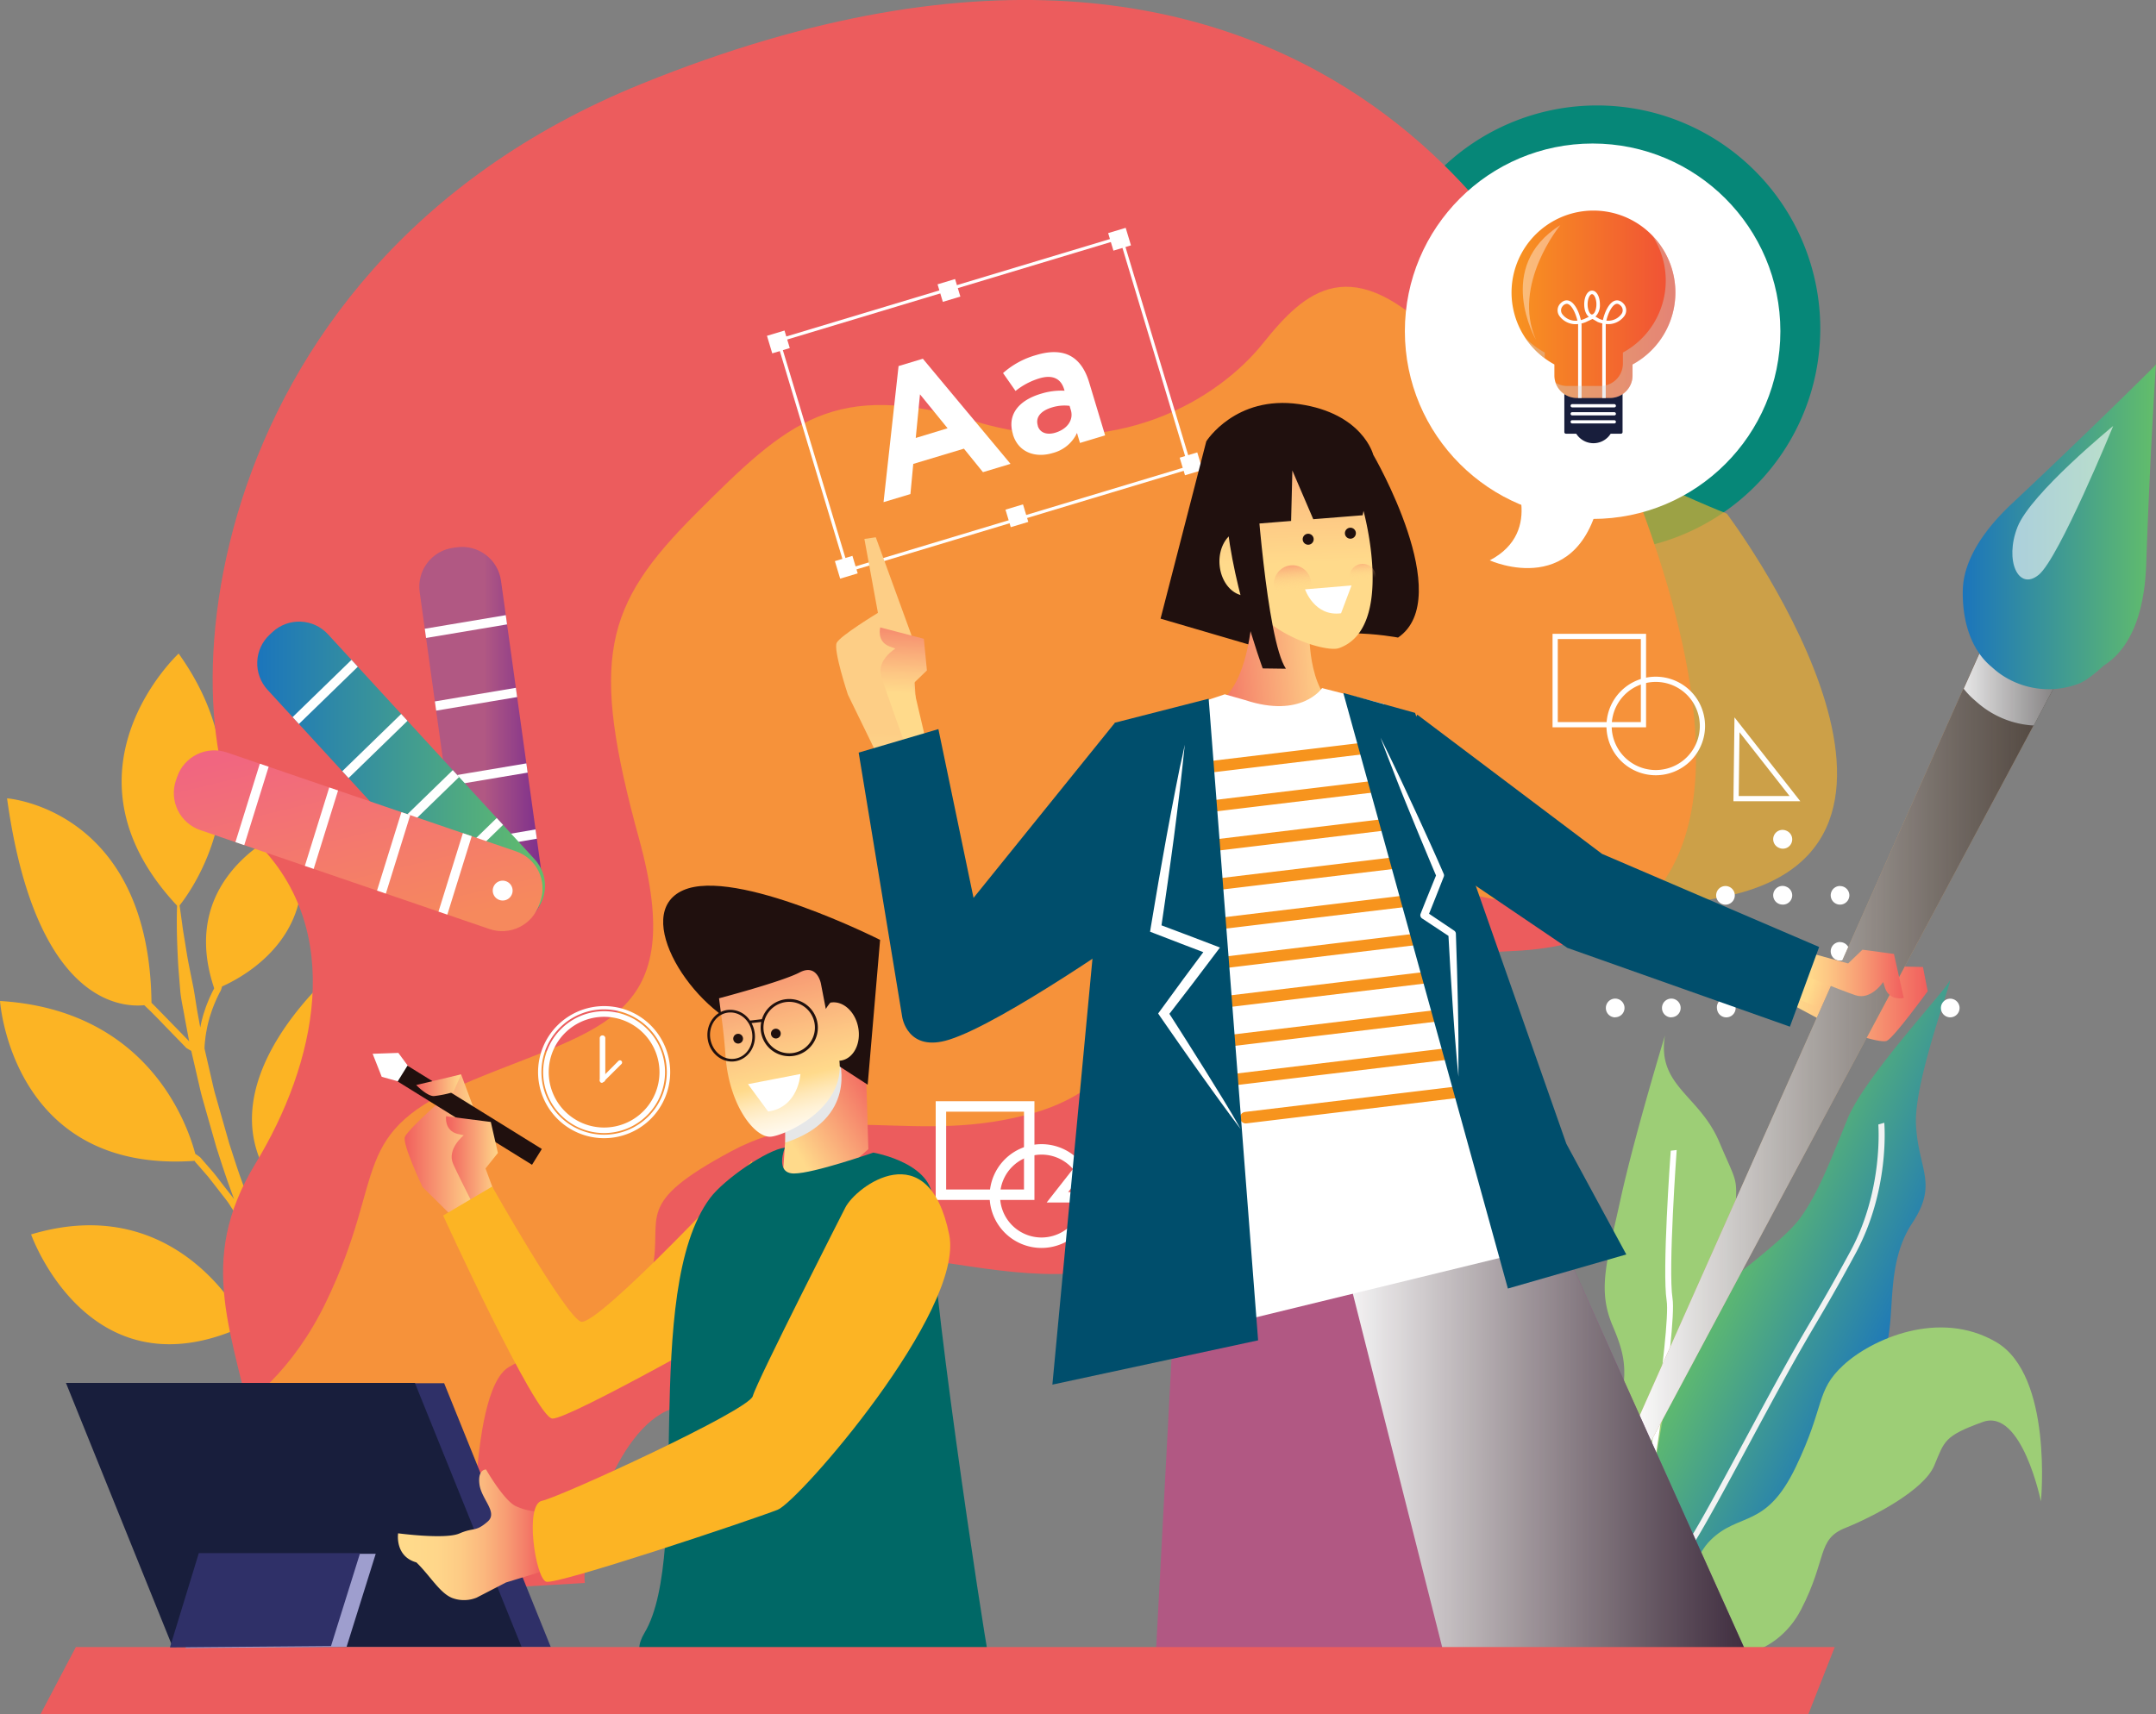 <svg xmlns="http://www.w3.org/2000/svg" xmlns:xlink="http://www.w3.org/1999/xlink" viewBox="0 0 825.39 656.48"><rect x="0" y="0" width="825.39" height="656.48" fill="#808080" stroke="none"/><defs><style>.cls-1,.cls-13,.cls-14{fill:none;}.cls-2{isolation:isolate;}.cls-3{fill:#9dce76;}.cls-4{fill:url(#linear-gradient);}.cls-5{fill:#f1f2f2;}.cls-41,.cls-43,.cls-6{fill:#fff;}.cls-7{fill:#068778;}.cls-10,.cls-8{fill:#fcb424;}.cls-9{fill:#ec5c5d;}.cls-10{opacity:0.61;}.cls-11{fill:#2f3068;}.cls-12{fill:#181e3c;}.cls-13,.cls-14{stroke:#fff;stroke-miterlimit:10;}.cls-13{stroke-width:4px;}.cls-14{stroke-width:2px;}.cls-15{clip-path:url(#clip-path);}.cls-16{fill:url(#linear-gradient-2);}.cls-17{clip-path:url(#clip-path-2);}.cls-18{fill:url(#linear-gradient-3);}.cls-19{clip-path:url(#clip-path-3);}.cls-20{fill:url(#linear-gradient-4);}.cls-21{fill:url(#linear-gradient-5);}.cls-22{fill:url(#linear-gradient-6);}.cls-23{fill:#c49a6c;}.cls-24,.cls-29,.cls-37,.cls-38,.cls-50{mix-blend-mode:multiply;}.cls-24{fill:url(#linear-gradient-7);}.cls-25{fill:url(#linear-gradient-8);}.cls-26{fill:url(#linear-gradient-9);}.cls-27{fill:url(#linear-gradient-10);}.cls-28{fill:url(#linear-gradient-11);}.cls-29{fill:url(#linear-gradient-12);}.cls-30{fill:#004e6c;}.cls-31{fill:#20100e;}.cls-32{fill:url(#linear-gradient-13);}.cls-33{fill:url(#linear-gradient-14);}.cls-34{fill:url(#linear-gradient-15);}.cls-35{fill:url(#linear-gradient-16);}.cls-36{fill:#f7941d;}.cls-38{fill:url(#linear-gradient-17);}.cls-39{fill:url(#linear-gradient-18);}.cls-40{fill:url(#linear-gradient-19);}.cls-41{opacity:0.6;}.cls-42{fill:url(#linear-gradient-20);}.cls-43,.cls-44{opacity:0.4;}.cls-44{mix-blend-mode:darken;}.cls-45{fill:#d1d3d4;}.cls-46{fill:url(#linear-gradient-21);}.cls-47{fill:url(#linear-gradient-22);}.cls-48{fill:url(#linear-gradient-23);}.cls-49{fill:url(#linear-gradient-24);}.cls-50{fill:#e6e7e8;}.cls-51{fill:url(#linear-gradient-25);}.cls-52{fill:#006866;}.cls-53{fill:url(#linear-gradient-26);}.cls-54{fill:#9e9ece;}</style><linearGradient id="linear-gradient" x1="799.97" y1="934.82" x2="889.23" y2="934.82" gradientTransform="matrix(-0.8, -0.27, -0.42, 0.89, 1758.23, -97.68)" gradientUnits="userSpaceOnUse"><stop offset="0" stop-color="#1b75bc"/><stop offset="1" stop-color="#63be6a"/></linearGradient><clipPath id="clip-path"><path class="cls-1" d="M174.86,209.58A15,15,0,0,1,191.8,222.4l16.08,115.84a15,15,0,0,1-12.81,16.95l-1.38.19a15,15,0,0,1-16.94-12.81L160.67,226.72a15,15,0,0,1,12.81-16.95Z"/></clipPath><linearGradient id="linear-gradient-2" x1="160.52" y1="282.48" x2="208.03" y2="282.48" gradientUnits="userSpaceOnUse"><stop offset="0.52" stop-color="#b15883"/><stop offset="1" stop-color="#7a2d8d"/></linearGradient><clipPath id="clip-path-2"><path class="cls-1" d="M104.35,242a15,15,0,0,1,21.22.9l79.11,86.15a15,15,0,0,1-.91,21.23l-1,.94a15,15,0,0,1-21.23-.9l-79.1-86.15a15,15,0,0,1,.9-21.23Z"/></clipPath><linearGradient id="linear-gradient-3" x1="98.46" y1="296.62" x2="208.64" y2="296.62" gradientTransform="matrix(1, 0, 0, 1, 0, 0)" xlink:href="#linear-gradient"/><clipPath id="clip-path-3"><path class="cls-1" d="M67.81,297.5a15,15,0,0,1,19.08-9.35L197.54,326a15,15,0,0,1,9.35,19.09l-.45,1.31a15,15,0,0,1-19.08,9.35L76.71,317.89a15,15,0,0,1-9.35-19.08Z"/></clipPath><linearGradient id="linear-gradient-4" x1="-376.8" y1="-3006.21" x2="-282.7" y2="-3006.21" gradientTransform="translate(2981.17 -706.78) rotate(-103.63)" gradientUnits="userSpaceOnUse"><stop offset="0.1" stop-color="#f6895d"/><stop offset="0.95" stop-color="#f16680"/></linearGradient><linearGradient id="linear-gradient-5" x1="1075.71" y1="775.01" x2="1108.43" y2="775.01" gradientTransform="translate(1479.14 -711.62) rotate(90)" gradientUnits="userSpaceOnUse"><stop offset="0.16" stop-color="#ffda8b"/><stop offset="0.33" stop-color="#fdc784"/><stop offset="0.66" stop-color="#f79772"/><stop offset="1" stop-color="#f15f5d"/></linearGradient><linearGradient id="linear-gradient-6" x1="676.97" y1="381.92" x2="737.95" y2="381.92" gradientTransform="matrix(1, 0, 0, 1, 0, 0)" xlink:href="#linear-gradient-5"/><linearGradient id="linear-gradient-7" x1="623.41" y1="391.01" x2="799.2" y2="391.01" gradientUnits="userSpaceOnUse"><stop offset="0" stop-color="#fff"/><stop offset="1" stop-color="#231f20" stop-opacity="0.8"/></linearGradient><linearGradient id="linear-gradient-8" x1="685.27" y1="372.99" x2="728.82" y2="372.99" gradientTransform="matrix(1, 0, 0, 1, 0, 0)" xlink:href="#linear-gradient-5"/><linearGradient id="linear-gradient-9" x1="3605.83" y1="3435.57" x2="3519.51" y2="3434.81" gradientTransform="matrix(0.04, -1, -1, -0.04, 3633.77, 4023.91)" gradientUnits="userSpaceOnUse"><stop offset="0" stop-color="#fdce86"/><stop offset="0.16" stop-color="#ffda8b"/><stop offset="0.33" stop-color="#fdc784"/><stop offset="0.66" stop-color="#f79772"/><stop offset="1" stop-color="#f15f5d"/></linearGradient><linearGradient id="linear-gradient-10" x1="3614.15" y1="3426.84" x2="3657.7" y2="3426.84" gradientTransform="matrix(0.04, -1, -1, -0.04, 3633.77, 4023.91)" xlink:href="#linear-gradient-5"/><linearGradient id="linear-gradient-11" x1="441.53" y1="541.2" x2="678.89" y2="541.2" xlink:href="#linear-gradient-2"/><linearGradient id="linear-gradient-12" x1="509.18" y1="541.2" x2="678.89" y2="541.2" xlink:href="#linear-gradient-7"/><linearGradient id="linear-gradient-13" x1="1038.45" y1="-158.52" x2="1093" y2="-158.52" gradientTransform="matrix(-1, 0.08, 0.08, 1, 1562.95, 317.49)" gradientUnits="userSpaceOnUse"><stop offset="0" stop-color="#ffda8b"/><stop offset="0.2" stop-color="#fdc784"/><stop offset="0.59" stop-color="#f79772"/><stop offset="1" stop-color="#f15f5d"/></linearGradient><linearGradient id="linear-gradient-14" x1="-7983.83" y1="-143.56" x2="-7977.77" y2="-260.49" gradientTransform="matrix(1, -0.08, 0.08, 1, 8465.47, -259.86)" xlink:href="#linear-gradient-5"/><linearGradient id="linear-gradient-15" x1="1056.58" y1="-175.51" x2="1056.58" y2="-189.78" gradientTransform="matrix(-1, 0.08, 0.08, 1, 1562.95, 317.49)" gradientUnits="userSpaceOnUse"><stop offset="0" stop-color="#ffda8b" stop-opacity="0"/><stop offset="0.11" stop-color="#fed087" stop-opacity="0.08"/><stop offset="0.33" stop-color="#fbb87e" stop-opacity="0.28"/><stop offset="0.65" stop-color="#f7906f" stop-opacity="0.6"/><stop offset="1" stop-color="#f15f5d"/></linearGradient><linearGradient id="linear-gradient-16" x1="1029.56" y1="-177.99" x2="1029.56" y2="-188.07" xlink:href="#linear-gradient-15"/><linearGradient id="linear-gradient-17" x1="624.02" y1="252.02" x2="799.81" y2="252.02" xlink:href="#linear-gradient-7"/><linearGradient id="linear-gradient-18" x1="743.67" y1="252.02" x2="827.14" y2="252.02" xlink:href="#linear-gradient-7"/><linearGradient id="linear-gradient-19" x1="751.42" y1="201.71" x2="825.39" y2="201.71" gradientTransform="matrix(1, 0, 0, 1, 0, 0)" xlink:href="#linear-gradient"/><linearGradient id="linear-gradient-20" x1="578.68" y1="116.55" x2="641.39" y2="116.55" gradientUnits="userSpaceOnUse"><stop offset="0" stop-color="#f89420"/><stop offset="1" stop-color="#f04f36"/></linearGradient><linearGradient id="linear-gradient-21" x1="154.92" y1="441.93" x2="182.98" y2="441.93" gradientUnits="userSpaceOnUse"><stop offset="0" stop-color="#f15f5d"/><stop offset="1" stop-color="#ffda8b"/></linearGradient><linearGradient id="linear-gradient-22" x1="170.73" y1="448.63" x2="191.46" y2="448.63" xlink:href="#linear-gradient-21"/><linearGradient id="linear-gradient-23" x1="159.34" y1="415.57" x2="176.51" y2="415.57" xlink:href="#linear-gradient-21"/><linearGradient id="linear-gradient-24" x1="-4431.73" y1="-484.9" x2="-4392.5" y2="-470.01" gradientTransform="matrix(-0.98, 0.19, 0.19, 0.98, -3915.59, 1727.98)" xlink:href="#linear-gradient-21"/><linearGradient id="linear-gradient-25" x1="-4396.36" y1="-458.73" x2="-4391.18" y2="-558.71" gradientTransform="matrix(-0.98, 0.19, 0.19, 0.98, -3915.59, 1727.98)" gradientUnits="userSpaceOnUse"><stop offset="0" stop-color="#fff"/><stop offset="0.05" stop-color="#fffefa"/><stop offset="0.11" stop-color="#fff9ed"/><stop offset="0.17" stop-color="#fff2d7"/><stop offset="0.23" stop-color="#ffe8b8"/><stop offset="0.29" stop-color="#ffdc91"/><stop offset="0.3" stop-color="#ffda8b"/><stop offset="0.43" stop-color="#fdc784"/><stop offset="0.71" stop-color="#f79772"/><stop offset="1" stop-color="#f15f5d"/></linearGradient><linearGradient id="linear-gradient-26" x1="-2600.06" y1="587.72" x2="-2544.58" y2="587.72" gradientTransform="translate(2752.38)" gradientUnits="userSpaceOnUse"><stop offset="0.09" stop-color="#ffda8b"/><stop offset="0.27" stop-color="#ffd68a"/><stop offset="0.43" stop-color="#fdcb85"/><stop offset="0.59" stop-color="#fbb87e"/><stop offset="0.74" stop-color="#f89e74"/><stop offset="0.89" stop-color="#f47c68"/><stop offset="1" stop-color="#f15f5d"/></linearGradient></defs><title>img-concenos_1</title><g class="cls-2"><g id="Layer_2" data-name="Layer 2"><g id="Layer_1-2" data-name="Layer 1"><path class="cls-3" d="M627.82,612.54a330.49,330.49,0,0,1,18.73-40.2c11.82-21.46,10.61-23.92,9.28-49.75s7.39-34.62,8.28-53.88,1.69-13.46-5.94-31.46-23.95-21.37-20.76-40.75c0,0-11.63,38.17-17,62.66s-8.92,34.7-3,48.62,6.54,20.56-2.08,46.88-2.16,53.59,1.7,59.25S627.82,612.54,627.82,612.54Z"/><path class="cls-4" d="M625.77,606.81l11.49-67.66s7-32.81,13.2-39,31.43-23.9,38.49-33.43,12-22.74,18.39-38.38,36-47.51,38.83-52.36-13.5,37.22-12.67,54.57,8.64,22.6-1.42,37.8-6.49,33.74-9.76,46.3a146,146,0,0,1-33.07,62.53c-22.75,25.79-47.28,56-59.58,56.24S623.51,612.58,625.77,606.81Z"/><path class="cls-3" d="M645,626.74s-1.15-26.15,9.88-37,21.15-4.17,32.57-27.9,7.51-29.14,18.26-39.08,36.69-21.59,58.5-8.83,17.13,61,17.13,61-7.32-35.81-22.26-30.41-14.63,7.31-18.6,16.73-23.28,19.53-34.11,23.88-6.83,11.83-16.84,31.19S656.11,639.18,645,626.74Z"/><path class="cls-5" d="M635.9,613.62A200.3,200.3,0,0,1,648,591.68c4.39-6.71,13.51-23.66,22.33-40.06,4.77-8.87,9.71-18,13.83-25.46,5.24-9.46,8.4-14.82,11.45-20,3.82-6.49,7.43-12.61,14.68-26C723.43,456,721.46,431,721.36,429.94l-2.27.67c0,.24,2,25.22-10.74,48.64-7.21,13.29-10.81,19.39-14.61,25.85-3.07,5.2-6.24,10.58-11.5,20.07-4.13,7.44-9.07,16.63-13.85,25.5C659.6,567,650.51,583.91,646.2,590.5a200.76,200.76,0,0,0-12.3,22.34Z"/><path class="cls-6" d="M623.7,602.81l2.2.22c3.76-15.38,16.22-94.37,14.4-105.81-1.73-10.92,1.56-56.38,1.59-56.84l-2.27.26c-.14,1.88-3.35,46.22-1.57,57.42C639.74,508.69,628,585.34,623.7,602.81Z"/><path class="cls-7" d="M696.86,125.82a85.45,85.45,0,1,1-85.45-85.44A85.45,85.45,0,0,1,696.86,125.82Z"/><path class="cls-8" d="M74.12,378.56c-.66-3.31-1.29-6.41-1.87-9.36s-1-5.72-1.41-8.28S70,356,69.75,353.87c-.39-2.81-.71-5.17-1-7.15,4.32-5.41,34.94-47-.36-96.45,0,0-48.69,45.09-.6,96.54-.07,2-.12,4.38-.1,7.19,0,4.35.21,9.63.54,15.69.23,3,.49,6.24.77,9.62s1.15,6.88,1.75,10.56c.55,2.85,1.08,5.84,1.67,8.89-2.29-2.37-5.31-5.47-8.36-8.6l-4.49-4.6L58,384C57.11,309.63,2.7,305.71,2.7,305.71,13.38,383,45.54,385.88,55.24,384.93c.81.79,1.68,1.61,2.59,2.49,1.43,1.46,3,3,4.47,4.58,3,3.11,6.07,6.23,8.34,8.58.32.26.49.63.84.82l.94.56.8.47q1.25,5.34,2.54,11c.5,2.08.94,4.2,1.51,6.32l1.8,6.39c1.23,4.3,2.49,8.71,3.76,13.19,1.45,4.49,2.85,8.89,4.45,13.44.76,2.14,1.56,4.31,2.34,6.47a17.91,17.91,0,0,0-1.19-1.6c-.75-1-1.51-1.94-2.29-2.93-1.52-1.95-3-3.93-4.49-5.77l-4.2-4.83a9.8,9.8,0,0,0-.88-1c-.36-.26-.7-.49-1-.73l-.8-.51c-3-11.22-18-55.09-74.76-58.56,0,0,4.41,66.12,74.51,61.22a3.41,3.41,0,0,1,.17.33,8.81,8.81,0,0,0,.87,1l4.12,4.74c1.41,1.81,2.93,3.74,4.44,5.7l2.25,2.89a29.34,29.34,0,0,1,2,2.89c1.27,1.93,2.43,3.73,3.45,5.26.28.36.4.81.74,1.09l.55.51c3.06,8.31,6.16,16.67,8.73,25.16,1.53,4.65,2.67,9.4,3.91,14.09.59,2.35,1,4.75,1.5,7.09s1,4.72,1.3,7.1c.07.55.14,1.06.21,1.61-.2-.31-.4-.61-.62-.92A46.69,46.69,0,0,0,105.1,519c-1-1.43-2.37-2.7-3.6-4.11s-2.67-2.63-4.13-3.84c-1.39-1.05-2.72-2.21-4.2-3.13.31-.15.61-.26.93-.4,0,0-24.69-52.05-82.2-34.82,0,0,21.32,60.37,78.42,36.45l1.07.67A45.76,45.76,0,0,1,95.7,513c1.39,1.16,2.67,2.44,4,3.68s2.44,2.56,3.45,3.93a48.89,48.89,0,0,1,3,3.91c.93,1.27,1.68,2.53,2.4,3.68.4.57.61,1.21,1,1.69.06.07.1.15.16.22.27,2.14.52,4.27.63,6.4.17,2.34.37,4.66.55,7s.08,4.64.12,6.91.09,4.56.12,6.81-.17,4.48-.25,6.68c-.21,4.41-.29,8.72-.78,12.9s-.8,8.26-1.18,12.21c-.14.93-.27,1.84-.41,2.76-.31-.84-.65-1.68-1-2.5a38.68,38.68,0,0,0-5.94-9.2c-.26-.26-.4-.62-.71-.8l-.87-.51c-.37-.21-.66-.35-1-.51-1.26-6-12.12-49.36-61.48-48.47,0,0,3.87,58.15,60.5,49.31l.51,1.05.42.86c.14.29.46.47.66.76a36.41,36.41,0,0,1,5.54,8.59,29.14,29.14,0,0,1,1.85,5.11,19.27,19.27,0,0,1,.55,2.44c0,.12,0,.22,0,.34l-.3,2.13c-.27,1.81-.54,3.6-.81,5.35s-.66,3.4-.84,5.08q-.62,5-1.17,9.48c-.66,6-1.55,11.13-2.25,15.39-1.37,8.54-2.06,13.46-2.06,13.46s1.48-4.72,3.94-13c1.22-4.17,2.76-9.2,4.17-15.09.52-2,1.06-4.15,1.62-6.35l.52-.33.86-.57c.31-.18.46-.56.74-.82a14.55,14.55,0,0,1,1.68-1.79l2.08-1.81c.74-.63,1.44-1.32,2.24-1.94s1.68-1.12,2.52-1.69a19.74,19.74,0,0,1,2.58-1.6c.89-.47,1.77-.93,2.6-1.35a20.21,20.21,0,0,1,2.53-1.1c.82-.3,1.56-.67,2.29-.87a6.87,6.87,0,0,0,1-.31c.16-.11.29-.2.45-.29,10.37,1.45,58,5,82.95-47.18,0,0-62.28-20.54-84.39,45.06-.28.08-.55.21-.86.27-.78.22-1.57.6-2.44.92a21.93,21.93,0,0,0-2.68,1.16c-.89.46-1.82.94-2.77,1.45a22.17,22.17,0,0,0-2.72,1.68c-.9.6-1.78,1.2-2.67,1.81s-1.59,1.36-2.37,2l-2.18,1.93a5.54,5.54,0,0,0-.91.9c.61-2.88.89-5.94,1.4-9.07q.79-5.52,1.67-11.5c.37-4,.78-8.14,1.19-12.39s.59-8.66.79-13.15c.08-2.24.17-4.52.27-6.81,0-1.17,0-2.38-.06-3.56.13-.07.24-.14.38-.2s.29-.43.49-.61l4.81-6.15,4.82-6.16c.1-.16.24-.27.34-.41,12.55-3.4,54.41-18.83,58.18-74.06,0,0-66.39,3.92-61.74,74.41l-3.62,4.62c-1.31,1.66-2.61,3.32-3.73,4.76,0-2.21,0-4.42-.13-6.67s-.38-4.77-.56-7.17c-.24-4.82-1.06-9.63-1.72-14.53-.29-2.44-.86-4.84-1.33-7.28s-.93-4.89-1.55-7.3c-.94-3.58-1.88-7.19-2.91-10.76,0-.4,0-.8,0-1.22,0-2.32-.23-5-.07-7.94s.17-6,.42-9.15c.36-6.23,1-12.45,1.48-17.12a14.18,14.18,0,0,0,.18-1.67l-.06-.86c6-4,49.68-35.08,22.18-89.87,0,0-59.93,47.76-24.16,88.79a.85.85,0,0,1-.06.17c-.15.47-.29,1-.46,1.49s-.08,1.1-.18,1.68c-.51,4.69-1.14,10.94-1.51,17.23-.25,3.13-.3,6.3-.41,9.25,0,.22,0,.42,0,.64-2.55-7.82-5.41-15.47-8.17-23-1.7-4.55-3.3-9.07-4.89-13.5s-3-9-4.42-13.32c-1.25-4.41-2.49-8.78-3.7-13q-.9-3.19-1.8-6.32c-.55-2.09-1-4.18-1.47-6.22-.85-3.69-1.67-7.25-2.48-10.75a25.26,25.26,0,0,1,.22-3.1,39.6,39.6,0,0,1,.59-4,38.1,38.1,0,0,1,.91-3.94c.3-1.29.78-2.51,1.16-3.73a56.19,56.19,0,0,1,2.75-6.37c.2-.47.52-.83.67-1.29l.4-1.28s0-.05,0-.08c9.78-4.39,40.8-21.81,27.22-61.24,0,0-45.45,16.65-30.23,61.91a4.93,4.93,0,0,1-.39.8,60.08,60.08,0,0,0-2.89,6.68c-.39,1.28-.89,2.55-1.21,3.91-.34,1.2-.6,2.41-.83,3.65-.28-1.5-.54-3-.81-4.42C75.16,385.35,74.72,381.86,74.12,378.56Z"/><path class="cls-9" d="M75.34,614.91s31.81-17.39,22.87-61.19-23.5-70.17-.39-108.19,34.66-89,.41-123S68.15,104.12,245.54,32.14C512-76,596.36,123.35,596.36,123.35s130,234.74-17.39,240.84c-95.48,4-79.14,69.87-128,109.1s-129-17.74-143.83,22.9-28.38,35.69-50.13,43.37-34.62,53.38-33.13,66.62"/><path class="cls-10" d="M57.47,555s42.73-5.77,67.14-56,7.51-65,56.34-85.37,82.74-23.05,63.75-92.23S231.13,232,266.4,196.69s52.89-51.54,107.15-35.26,93.58-9.5,109.86-29.84,33.91-36.62,69.17,0,108.51,65.1,108.51,65.1,94.94,126.14,0,146.48-142.42-28.48-179-4.06-39.33,73.24-85.44,86.8S317.94,420.48,280,440.83s-26.15,24.67-30.22,45S211,514,194.81,523.49,181.58,610,181.58,610"/><polygon class="cls-11" points="210.86 630.71 77.26 630.71 36.44 529.67 170.03 529.67 210.86 630.71"/><polygon class="cls-12" points="199.67 630.63 66.07 630.63 25.25 529.58 158.84 529.58 199.67 630.63"/><rect class="cls-13" x="360.22" y="423.7" width="33.8" height="33.8"/><path class="cls-13" d="M416.6,458a17.87,17.87,0,1,1-17.87-17.86A17.86,17.86,0,0,1,416.6,458Z"/><polygon class="cls-13" points="427 430.21 404.81 458.49 427.34 458.49 427 430.21"/><rect class="cls-14" x="595.37" y="243.71" width="33.8" height="33.8"/><path class="cls-14" d="M651.75,278a17.87,17.87,0,1,1-17.86-17.87A17.86,17.86,0,0,1,651.75,278Z"/><polygon class="cls-14" points="664.98 277.55 687.17 305.83 664.63 305.83 664.98 277.55"/><path class="cls-6" d="M685.8,385.8a3.57,3.57,0,1,1-3.57-3.57A3.57,3.57,0,0,1,685.8,385.8Zm-3.25-67.95a3.57,3.57,0,1,0,3.57,3.57A3.57,3.57,0,0,0,682.55,317.85ZM750.19,386a3.57,3.57,0,1,0-3.57,3.57A3.58,3.58,0,0,0,750.19,386Zm-67.64-46.73a3.57,3.57,0,1,0,3.57,3.57A3.57,3.57,0,0,0,682.55,339.31ZM728.73,386a3.57,3.57,0,1,0-3.57,3.57A3.58,3.58,0,0,0,728.73,386Zm-46.18-25.27a3.57,3.57,0,1,0,3.57,3.57A3.57,3.57,0,0,0,682.55,360.77ZM685.8,386a3.57,3.57,0,1,0-3.57,3.57A3.57,3.57,0,0,0,685.8,386Zm18.31-3.81a3.57,3.57,0,1,0,3.57,3.57A3.58,3.58,0,0,0,704.11,382.23Zm.32-42.92a3.57,3.57,0,1,0,3.57,3.57A3.56,3.56,0,0,0,704.43,339.31Zm0,21.46a3.57,3.57,0,1,0,3.57,3.57A3.56,3.56,0,0,0,704.43,360.77Zm20.94,0a3.57,3.57,0,1,0,3.56,3.57A3.57,3.57,0,0,0,725.37,360.77ZM707.68,386a3.57,3.57,0,1,0-3.57,3.57A3.57,3.57,0,0,0,707.68,386Zm-28.52-.26a3.57,3.57,0,1,0,3.57-3.57A3.57,3.57,0,0,0,679.16,385.78Zm-.32-64.39a3.57,3.57,0,1,0,3.57-3.56A3.57,3.57,0,0,0,678.84,321.39Zm-60.5,68.19a3.57,3.57,0,1,0-3.56-3.56A3.56,3.56,0,0,0,618.34,389.58Zm60.5-46.72a3.57,3.57,0,1,0,3.57-3.57A3.57,3.57,0,0,0,678.84,342.86Zm-39,46.72a3.57,3.57,0,1,0-3.57-3.56A3.56,3.56,0,0,0,639.81,389.58Zm39-25.26a3.57,3.57,0,1,0,3.57-3.57A3.56,3.56,0,0,0,678.84,364.32Zm3.89,25.26a3.57,3.57,0,1,0-3.57-3.56A3.56,3.56,0,0,0,682.73,389.58Zm-25.45-3.8a3.57,3.57,0,1,0,3.56-3.57A3.56,3.56,0,0,0,657.28,385.78ZM657,342.86a3.57,3.57,0,1,0,3.57-3.57A3.57,3.57,0,0,0,657,342.86Zm0,21.46a3.57,3.57,0,1,0,3.57-3.57A3.56,3.56,0,0,0,657,364.32Zm-20.93,0a3.57,3.57,0,1,0,3.56-3.57A3.56,3.56,0,0,0,636,364.32Zm24.81,25.26a3.57,3.57,0,1,0-3.56-3.56A3.56,3.56,0,0,0,660.84,389.58Z"/><g class="cls-15"><path class="cls-16" d="M174.86,209.58A15,15,0,0,1,191.8,222.4l16.08,115.84a15,15,0,0,1-12.81,16.95l-1.38.19a15,15,0,0,1-16.94-12.81L160.67,226.72a15,15,0,0,1,12.81-16.95Z"/><rect class="cls-6" x="161.05" y="237.79" width="39.02" height="3.57" transform="translate(-37.17 33.19) rotate(-9.53)"/><rect class="cls-6" x="165.06" y="265.59" width="39.03" height="3.57" transform="translate(-41.71 34.24) rotate(-9.53)"/><rect class="cls-6" x="169.24" y="294.49" width="39.03" height="3.57" transform="translate(-46.44 35.34) rotate(-9.53)"/><rect class="cls-6" x="172.8" y="319.11" width="39.03" height="3.57" transform="matrix(0.99, -0.17, 0.17, 0.99, -50.45, 36.25)"/><path class="cls-6" d="M196,339.92a3.81,3.81,0,1,1-4.31-3.23A3.81,3.81,0,0,1,196,339.92Z"/></g><g class="cls-17"><path class="cls-18" d="M104.35,242a15,15,0,0,1,21.22.9l79.11,86.15a15,15,0,0,1-.91,21.23l-1,.94a15,15,0,0,1-21.23-.9l-79.1-86.15a15,15,0,0,1,.9-21.23Z"/><rect class="cls-6" x="106.58" y="261.65" width="39.03" height="3.57" transform="translate(-147.94 162.41) rotate(-44.19)"/><rect class="cls-6" x="125.69" y="282.24" width="39.03" height="3.57" transform="translate(-156.88 181.55) rotate(-44.18)"/><rect class="cls-6" x="145.56" y="303.64" width="39.03" height="3.57" transform="translate(-166.17 201.45) rotate(-44.18)"/><rect class="cls-6" x="162.49" y="321.87" width="39.03" height="3.57" transform="translate(-174.09 218.41) rotate(-44.18)"/><path class="cls-6" d="M195.82,337.22a3.81,3.81,0,1,1-5.38-.2A3.81,3.81,0,0,1,195.82,337.22Z"/></g><g class="cls-19"><path class="cls-20" d="M67.81,297.5a15,15,0,0,1,19.08-9.35L197.54,326a15,15,0,0,1,9.35,19.09l-.45,1.31a15,15,0,0,1-19.08,9.35L76.71,317.89a15,15,0,0,1-9.35-19.08Z"/><rect class="cls-6" x="77.64" y="304.15" width="39.03" height="3.57" transform="translate(-223.83 307.86) rotate(-72.73)"/><rect class="cls-6" x="104.26" y="313.1" width="39.03" height="3.57" transform="translate(-213.66 339.58) rotate(-72.73)"/><rect class="cls-6" x="131.94" y="322.4" width="39.03" height="3.57" transform="translate(-203.08 372.55) rotate(-72.73)"/><rect class="cls-6" x="155.52" y="330.33" width="39.03" height="3.57" transform="translate(-194.08 400.63) rotate(-72.73)"/><path class="cls-6" d="M193.66,337.44a3.8,3.8,0,1,1-4.82,2.39A3.8,3.8,0,0,1,193.66,337.44Z"/></g><path class="cls-6" d="M344,140.18l9.3-2.81,33.56,40.26-10.55,3.18-7.29-9-19.39,5.84-1.09,11.55-10.29,3.09ZM362.77,164l-10.57-13-1.62,16.71Z"/><path class="cls-6" d="M387.78,166.36l0-.13c-2.31-7.66,2.46-13,10.77-15.46a26,26,0,0,1,9-1.15l-.18-.58c-1.24-4.13-4.49-5.65-9.47-4.15a27,27,0,0,0-9.12,4.82L384,142.86a32.21,32.21,0,0,1,12.77-6.92c5.44-1.64,9.8-1.38,13,.35,3.41,1.84,5.75,5.35,7.17,10.06l6.14,20.37-9.63,2.9-1.14-3.8a14.09,14.09,0,0,1-9.27,7.65C396.45,175.47,389.87,173.3,387.78,166.36ZM410,157.18l-.53-1.77a16.19,16.19,0,0,0-6.75.61c-4.26,1.28-6.37,3.77-5.42,6.92l0,.13c.81,2.68,3.51,3.59,6.72,2.62C408.66,164.29,411,160.79,410,157.18Z"/><path class="cls-6" d="M456.39,179.32,324.06,219.19,297.2,130,429.53,90.15ZM324.87,217.69l130-39.17L428.72,91.64l-130,39.17Z"/><rect class="cls-6" x="294.49" y="127.41" width="7.01" height="7.01" transform="translate(-25.1 91.52) rotate(-16.76)"/><rect class="cls-6" x="320.49" y="213.71" width="7.01" height="7.01" transform="translate(-48.88 102.66) rotate(-16.76)"/><rect class="cls-6" x="359.79" y="107.74" width="7.01" height="7.01" transform="translate(-16.65 109.53) rotate(-16.77)"/><rect class="cls-6" x="385.79" y="194.04" width="7.01" height="7.01" transform="translate(-40.44 120.69) rotate(-16.77)"/><rect class="cls-6" x="425.1" y="88.07" width="7.01" height="7.01" transform="translate(-8.2 127.52) rotate(-16.76)"/><rect class="cls-6" x="451.09" y="174.37" width="7.01" height="7.01" transform="matrix(0.96, -0.29, 0.29, 0.96, -31.99, 138.69)"/><path class="cls-6" d="M231.28,435.85a25.29,25.29,0,1,1,25.29-25.29A25.31,25.31,0,0,1,231.28,435.85Zm0-49.33a24,24,0,1,0,24,24A24.08,24.08,0,0,0,231.28,386.52Z"/><path class="cls-6" d="M231.28,433.89a23.33,23.33,0,1,1,23.32-23.33A23.35,23.35,0,0,1,231.28,433.89Zm0-44.52a21.2,21.2,0,1,0,21.19,21.19A21.22,21.22,0,0,0,231.28,389.37Z"/><line class="cls-6" x1="230.66" y1="397.66" x2="230.66" y2="413.33"/><path class="cls-6" d="M230.66,414.4a1.07,1.07,0,0,1-1.06-1.07V397.66a1.07,1.07,0,1,1,2.13,0v15.67A1.07,1.07,0,0,1,230.66,414.4Z"/><path class="cls-6" d="M230.42,414.65a.79.79,0,0,1-.58-.25.82.82,0,0,1,0-1.17l6.95-7a.83.83,0,0,1,1.17,1.17l-7,6.95A.79.79,0,0,1,230.42,414.65Z"/><rect class="cls-21" x="695.71" y="364.17" width="16.95" height="32.72" transform="translate(113.7 920.91) rotate(-70.85)"/><path class="cls-22" d="M678.67,365.1,677,379.85l25.65,13.71s16.92,6.29,19.7,5,15.63-19,15.63-19l-1.8-9.26-9.79-.24-6-.61-11,19.5,4.24,2.88-1.36.68L678,378.32"/><polygon class="cls-23" points="799.2 239.07 767.87 227.21 623.41 551.75 630.53 554.8 799.2 239.07"/><polygon class="cls-24" points="799.2 239.07 767.87 227.21 623.41 551.75 630.53 554.8 799.2 239.07"/><path class="cls-25" d="M688.67,363.74l18.86,5.2,5.48-5.27,12.06,1.63,3.75,16.85s-5.32,1.34-7.15-3.77l-.72-2.32s-4.64,7.06-10.61,5.05-25.07-9.8-25.07-9.8"/><path class="cls-26" d="M348.91,243.17l-13.63-37.43-4.36.64,5.18,28.31s-14.4,8.73-15.78,11.46S324.6,266,324.6,266l12.74,26.14L352.15,291"/><path class="cls-27" d="M353.87,281.08,349.39,262l5.46-5.27-1.17-12.12L337,240.26s-1.53,5.28,3.5,7.29l2.29.81s-7.23,4.37-5.44,10.41,8.86,25.42,8.86,25.42"/><polyline class="cls-28" points="575.81 426.59 678.89 655.81 441.53 651.74 452.38 446.93"/><polyline class="cls-29" points="575.81 426.59 678.89 655.81 557.33 651.4 509.18 460.83"/><polyline class="cls-30" points="542.56 273.65 613.31 326.98 696.43 362.63 685.24 393.15 600.06 362.98 524.5 311.77"/><path class="cls-31" d="M444.3,236.9,461.81,169s11.17-17.76,35.56-14.24,28.36,19.39,28.36,19.39,31.84,54.73,9.49,70c0,0-33-6.4-45.41,6.09"/><path class="cls-32" d="M501.27,241.9,480,220.58s1.46,42.14-15.4,49.45,65.65,6.53,50.8,2.56-14.11-30.31-14.11-30.31"/><path class="cls-33" d="M522,195.65l-.32,1.66-18.92,1.51-8-18.65-.48,19.32L475.5,201l.16,1.95h-.15c-5.34.45-9.19,6.44-8.61,13.39s5.38,12.22,10.72,11.77a7,7,0,0,0,.92-.14c3,13.46,28.55,22.19,34.1,20.21C534.33,240.44,522,195.65,522,195.65Z"/><path class="cls-31" d="M502.91,206.32a2.1,2.1,0,1,1-2.26-1.92A2.1,2.1,0,0,1,502.91,206.32Z"/><path class="cls-31" d="M519.07,204a2.1,2.1,0,1,1-2.26-1.91A2.1,2.1,0,0,1,519.07,204Z"/><path class="cls-6" d="M517.41,224.19l-17.8,1.49s3.58,10.53,13.79,9.16"/><path class="cls-31" d="M480.75,183.16s4,61.81,11.55,72.92l-8.89-.12S470,219.28,469.29,193.28"/><path class="cls-34" d="M487.72,224.2a7.14,7.14,0,1,0,6.52-7.71A7.14,7.14,0,0,0,487.72,224.2Z"/><path class="cls-35" d="M516.7,221.39a5,5,0,1,0,4.6-5.45A5,5,0,0,0,516.7,221.39Z"/><path class="cls-6" d="M468.88,265.87l-34.13,11.52,5.26,237,161.4-39.33L529.86,269.59l-23.73-6.1s-7.77,11.78-29.5,4.58Z"/><path class="cls-36" d="M530.57,285.56a2.22,2.22,0,0,1-1.93,2.45l-82.48,9.93a2.21,2.21,0,0,1-2.45-1.92h0a2.22,2.22,0,0,1,1.93-2.46l82.48-9.93a2.22,2.22,0,0,1,2.45,1.93Z"/><path class="cls-36" d="M534,300.25a2.19,2.19,0,0,1-1.92,2.45l-82.48,9.93a2.19,2.19,0,0,1-2.45-1.92h0a2.19,2.19,0,0,1,1.92-2.45l82.48-9.94a2.21,2.21,0,0,1,2.45,1.93Z"/><path class="cls-36" d="M537.46,314.94a2.19,2.19,0,0,1-1.92,2.45l-82.48,9.94a2.21,2.21,0,0,1-2.45-1.93h0a2.2,2.2,0,0,1,1.92-2.45L535,313a2.19,2.19,0,0,1,2.45,1.92Z"/><path class="cls-36" d="M540.91,329.64a2.22,2.22,0,0,1-1.93,2.45L456.51,342a2.21,2.21,0,0,1-2.46-1.93h0a2.22,2.22,0,0,1,1.93-2.45l82.48-9.93a2.22,2.22,0,0,1,2.45,1.93Z"/><path class="cls-36" d="M544.36,344.33a2.21,2.21,0,0,1-1.93,2.45L460,356.71a2.2,2.2,0,0,1-2.45-1.92h0a2.21,2.21,0,0,1,1.93-2.45l82.47-9.94a2.22,2.22,0,0,1,2.46,1.93Z"/><path class="cls-36" d="M547.8,359a2.19,2.19,0,0,1-1.92,2.45L463.4,371.4a2.19,2.19,0,0,1-2.45-1.92h0a2.2,2.2,0,0,1,1.92-2.45l82.48-9.93A2.19,2.19,0,0,1,547.8,359Z"/><path class="cls-36" d="M551.25,373.71a2.2,2.2,0,0,1-1.92,2.45l-82.48,9.94a2.21,2.21,0,0,1-2.45-1.93h0a2.2,2.2,0,0,1,1.92-2.45l82.48-9.93a2.2,2.2,0,0,1,2.45,1.92Z"/><path class="cls-36" d="M554.7,388.41a2.22,2.22,0,0,1-1.93,2.45l-82.48,9.93a2.2,2.2,0,0,1-2.45-1.92h0a2.22,2.22,0,0,1,1.93-2.46l82.48-9.93a2.22,2.22,0,0,1,2.45,1.93Z"/><path class="cls-36" d="M558.14,403.1a2.19,2.19,0,0,1-1.92,2.45l-82.48,9.93a2.2,2.2,0,0,1-2.45-1.92h0a2.19,2.19,0,0,1,1.92-2.45l82.48-9.94a2.21,2.21,0,0,1,2.45,1.93Z"/><path class="cls-36" d="M561.59,417.79a2.2,2.2,0,0,1-1.92,2.45l-82.48,9.94a2.21,2.21,0,0,1-2.45-1.93h0a2.2,2.2,0,0,1,1.92-2.45l82.48-9.93a2.19,2.19,0,0,1,2.45,1.92Z"/><polygon class="cls-30" points="402.89 530.22 481.65 513.26 462.72 267.56 426.73 276.77 402.89 530.22"/><path class="cls-6" d="M453.57,285.19c-.3,3-.6,5.92-.94,8.87s-.67,5.91-1,8.86c-.68,5.9-1.47,11.79-2.21,17.69l-1.2,8.83c-.41,2.94-.79,5.89-1.23,8.82l-1.27,8.82c-.43,2.94-.83,5.88-1.29,8.82l-1.22-2.1c7.12,2.7,14.28,5.33,21.38,8.09l2.45.95-1.57,2.08-9.21,12.17-9.31,12.09.06-2c2.42,3.72,4.77,7.47,7.16,11.21s4.73,7.5,7.08,11.25,4.66,7.55,7,11.32l3.44,5.7L475,432.4l-4-5.34-3.93-5.37c-2.59-3.6-5.21-7.18-7.76-10.8s-5.15-7.22-7.67-10.87-5.09-7.26-7.59-10.92l-.67-1,.73-1,9-12.32,9.1-12.24.88,3c-7.14-2.67-14.23-5.47-21.34-8.19l-1.46-.56.24-1.54c.46-2.93,1-5.86,1.48-8.79l1.49-8.78c.49-2.93,1-5.85,1.55-8.78l1.57-8.77c1.1-5.84,2.16-11.68,3.32-17.51q.84-4.38,1.74-8.75C452.32,291,453,288.1,453.57,285.19Z"/><polygon class="cls-30" points="514.27 265.36 577.27 493.43 622.6 480.37 599.65 437.99 541.73 272.98 514.27 265.36"/><path class="cls-6" d="M528.51,282.48q3.19,6.45,6.27,12.95c2.07,4.32,4.07,8.68,6.09,13s4,8.71,6,13.09,3.93,8.74,5.84,13.13a1.4,1.4,0,0,1,0,1.1h0c-2,5.09-4,10.2-6.07,15.27l-.56-1.79,10.66,7.17h0a1.45,1.45,0,0,1,.62,1.12l.44,13.68.34,13.69c.08,4.57.18,9.13.2,13.7l0,6.85,0,6.86-.64-6.83-.57-6.83c-.38-4.55-.68-9.1-1-13.66l-.88-13.66-.77-13.67.64,1.13-10.71-7.08a1.49,1.49,0,0,1-.56-1.78h0c2-5.1,4.09-10.16,6.14-15.24v1.11c-1.89-4.4-3.71-8.84-5.56-13.25s-3.65-8.87-5.47-13.3-3.59-8.89-5.32-13.36S530.18,287,528.51,282.48Z"/><path class="cls-30" d="M426.78,276.83l-54.08,67L359.25,279.2l-30.52,9L345.4,389.46s2,13.73,18,8.65C384.06,391.66,436.1,355,436.1,355"/><circle class="cls-6" cx="609.71" cy="126.84" r="71.88"/><path class="cls-6" d="M578.47,180s13.23,23.39-8.14,34.58c0,0,35.61,16.28,42.73-27.46"/><g class="cls-37"><path class="cls-38" d="M768.49,226.21l-16.71,37.53a29.29,29.29,0,0,0,4.48,4.64,38.86,38.86,0,0,0,3.19,2.62,35.79,35.79,0,0,0,19.13,6.83l21.23-39.76Z"/><path class="cls-39" d="M768.49,226.21l-16.71,37.53a29.29,29.29,0,0,0,4.48,4.64,38.86,38.86,0,0,0,3.19,2.62,35.79,35.79,0,0,0,19.13,6.83l21.23-39.76Z"/></g><path class="cls-40" d="M825.39,139.66l-.06.06a1.57,1.57,0,0,1,0-.2l-.3.48c-3,3-26,25.84-54.76,52.82-12.88,12.09-17.55,22.33-18.61,30.16q-.15,1.17-.21,2.28c-.4,10.76,2.31,23,11.12,30.21a35.89,35.89,0,0,0,2.82,2.33,32.28,32.28,0,0,0,31,3.77,23.21,23.21,0,0,0,2.41-1.37,57.48,57.48,0,0,0,6.56-5.32,25.35,25.35,0,0,0,2.69-1.94c6.34-5.23,12.87-15.75,13.59-36.94,1.37-39.8,3.45-72.3,3.7-76.11Z"/><path class="cls-41" d="M809,163.12s-31.53,25.77-36.62,38.66.34,24.75,8.14,18.31S809,163.12,809,163.12Z"/><path class="cls-12" d="M617.82,161.92a7.79,7.79,0,1,1-7.79-7.78A7.79,7.79,0,0,1,617.82,161.92Z"/><path class="cls-12" d="M599.5,146.26h21.06a.61.61,0,0,1,.61.61v18.6a.61.61,0,0,1-.61.61H599.5a.62.62,0,0,1-.62-.62v-18.6A.62.62,0,0,1,599.5,146.26Z"/><path class="cls-6" d="M618.64,155.38a.62.62,0,0,1-.62.62H601.89a.62.62,0,0,1-.62-.62h0a.62.62,0,0,1,.62-.62H618a.62.62,0,0,1,.62.62Z"/><path class="cls-6" d="M618.64,158.45a.62.62,0,0,1-.62.62H601.89a.62.62,0,0,1-.62-.62h0a.61.61,0,0,1,.62-.61H618a.61.61,0,0,1,.62.61Z"/><path class="cls-6" d="M618.64,161.53a.62.62,0,0,1-.62.62H601.89a.62.62,0,0,1-.62-.62h0a.62.62,0,0,1,.62-.62H618a.62.62,0,0,1,.62.62Z"/><path class="cls-42" d="M641.39,112a31.36,31.36,0,1,0-46.32,27.56v4.2a8.61,8.61,0,0,0,8.61,8.61h12.71a8.6,8.6,0,0,0,8.6-8.61v-4.2A31.34,31.34,0,0,0,641.39,112Z"/><path class="cls-43" d="M588,130.07s-16.14-27.87,9.35-43.86C597.33,86.21,578.63,108.92,588,130.07Z"/><path class="cls-6" d="M621.64,116.38c-1.4-1.56-2.7-1.5-3.56-1.18-2.22.85-3.83,4.53-4.43,7.37a9.7,9.7,0,0,1-1.26-.41l-1.59-.92a6.15,6.15,0,0,0,1.69-4.73c0-3-1.3-5.23-3-5.23s-3,2.25-3,5.23c0,2.21.71,4,1.78,4.81l-1.78.83a10.17,10.17,0,0,1-1.29.42c-.6-2.84-2.2-6.52-4.43-7.37-.85-.32-2.16-.38-3.56,1.18a3.74,3.74,0,0,0-.06,4.82,7.68,7.68,0,0,0,7,2.89c0,.22,0,.43,0,.62v27.7h1.33v-27.7c0-.25,0-.53-.05-.83a9.93,9.93,0,0,0,1.58-.5l0,0,2.66-1.24,2.11,1.22.08,0a10,10,0,0,0,1.59.5,6.35,6.35,0,0,0-.06.83v27.7h1.34v-27.7c0-.19,0-.4,0-.62a7.68,7.68,0,0,0,7-2.89A3.73,3.73,0,0,0,621.64,116.38Zm-23.43,4.06a2.45,2.45,0,0,1,0-3.18,2.24,2.24,0,0,1,1.6-.92,1.41,1.41,0,0,1,.49.1c1.62.62,3,3.84,3.59,6.33A6.26,6.26,0,0,1,598.21,120.44Zm11.26,0c-.79,0-1.68-1.67-1.68-3.9s.89-3.9,1.68-3.9,1.69,1.67,1.69,3.9S610.27,120.41,609.47,120.41Zm11.14,0a6.29,6.29,0,0,1-5.64,2.33c.56-2.49,2-5.71,3.59-6.33.25-.09,1-.38,2.09.82A2.44,2.44,0,0,1,620.61,120.44Z"/><g class="cls-44"><path class="cls-45" d="M591.38,135a31.32,31.32,0,0,1-7.59-5.78,31.35,31.35,0,0,0,7.59,8Z"/><path class="cls-45" d="M632.57,90.25A31.35,31.35,0,0,1,621.3,135v4.2a8.6,8.6,0,0,1-8.6,8.61H600a8.61,8.61,0,0,1-4.47-1.25,8.61,8.61,0,0,0,8.16,5.86h12.71a8.6,8.6,0,0,0,8.6-8.61v-4.2a31.34,31.34,0,0,0,7.58-49.35Z"/></g><polyline class="cls-6" points="156.68 408.84 152.5 403.19 142.66 403.53 146.14 412.35 153.85 414.49"/><path class="cls-46" d="M183,428.79l-6.44-17.29-4.24,1.19.17,5.42S156,432.52,155,435.4s6.78,19.16,6.78,19.16l18,17.8"/><rect class="cls-31" x="176.27" y="396.84" width="7.12" height="60.53" transform="translate(-277.91 354.75) rotate(-58.19)"/><path class="cls-47" d="M191.46,462.53l-5.59-15.09,4.74-5.93-2.71-11.87-17.12-2.2s-.85,5.42,4.41,6.78l2.37.51s-6.61,5.25-4.07,11,12,24.07,12,24.07"/><path class="cls-48" d="M176.51,411.41l-17.17,4.08s4.15,4.34,6.81,4.23a42.18,42.18,0,0,0,7.45-1.53"/><path class="cls-8" d="M288.78,503.22s-70.87,40.35-77.31,40-41.82-77.76-41.82-77.76l18.76-11.08s27.8,49.17,33.91,51.71,65.61-61.54,65.61-61.54Z"/><polyline class="cls-49" points="331.47 408.02 332.44 440.04 300.42 468.48 299.84 448.12 302.75 404.81"/><path class="cls-50" d="M321.35,406.19s7.13,22.26-20.68,31.35l-.39-15.61"/><path class="cls-31" d="M287.76,394.92c-22.93-7.75-46.35-45.05-26.24-54s75.41,19,75.41,19l-4.75,55.45-14.92-9.69"/><path class="cls-51" d="M277.76,404.3c-.58-8.26-1.62-15.36-1.62-15.36l-.87-6.66s24.1-6.35,30.84-9.9,8.16,4.26,8.16,4.26l1.88,9.73a16,16,0,0,1,1.74-2.42c4.7-.91,9.47,3.31,10.65,9.42s-1.67,11.81-6.37,12.72a7.64,7.64,0,0,1-.82.1c2.14,18.49-21.05,28.69-26.3,29.09C289.05,435.74,279.12,423.44,277.76,404.3Z"/><path class="cls-31" d="M295.19,396.15a1.87,1.87,0,1,0,1.49-2.19A1.87,1.87,0,0,0,295.19,396.15Z"/><path class="cls-31" d="M280.75,398.1a1.87,1.87,0,1,0,1.48-2.19A1.87,1.87,0,0,0,280.75,398.1Z"/><path class="cls-6" d="M286.36,415.16l20.07-3.88s-.69,12.71-12.35,14.37"/><path class="cls-31" d="M271,398.33c1,5.38,5.89,9,10.81,8s8.08-6.1,7-11.48a10.39,10.39,0,0,0-1.1-3.07l3.71-.44a10.95,10.95,0,1,0,.27-1.06l-4.57.54a9.05,9.05,0,0,0-9.12-4C273.14,387.79,270,392.94,271,398.33Zm21.45-3A9.85,9.85,0,1,1,304,403.16,9.87,9.87,0,0,1,292.47,395.35ZM272,398.13c-.94-4.83,1.86-9.45,6.23-10.29s8.69,2.4,9.62,7.23-1.86,9.44-6.23,10.29S273,403,272,398.13Z"/><path class="cls-52" d="M300.48,439.47c-6.61.69-23.31,12.12-28.66,19.33-26.59,35.82-6.78,136-25.09,166.49-21.26,35.44,132.93,13.58,131.56,8.14S354.13,478.35,356.86,462s-22.53-20.63-22.53-20.63-22.87,8-30.36,8S300.48,439.47,300.48,439.47Z"/><path class="cls-53" d="M207.44,578.84a22.36,22.36,0,0,1-10.14-2.17c-4.66-2.45-11.22-13.95-11.22-13.95s-3.26-.18-2.54,5.62,7.24,10.79,3.14,14.34c-4.7,4.08-5.18,2.1-10.81,4.54-5.43,2.36-23.46-.06-23.46-.06s-1.36,8.79,7,11.14c5.43,5.25,9.32,12.4,14.39,13.85a12.78,12.78,0,0,0,8.69-.37L193.68,606l14.12-4.34"/><path class="cls-8" d="M323.59,462.47s-34,66.7-35.39,72.14-73.87,38.72-80.68,40.08-2.51,29.67,1.57,31,79.13-23.82,88.64-27.56c8-3.15,71.58-76.06,65.66-105.31C355.45,433.61,327.67,454.3,323.59,462.47Z"/><polygon class="cls-9" points="692.28 656.48 15.48 656.48 29.04 630.71 702.4 630.71 692.28 656.48"/><polygon class="cls-54" points="82.1 595 143.84 595 132.7 630.59 71.05 631.1 82.1 595"/><polygon class="cls-11" points="76.11 594.75 137.85 594.75 126.72 630.34 65.06 630.85 76.11 594.75"/></g></g></g></svg>